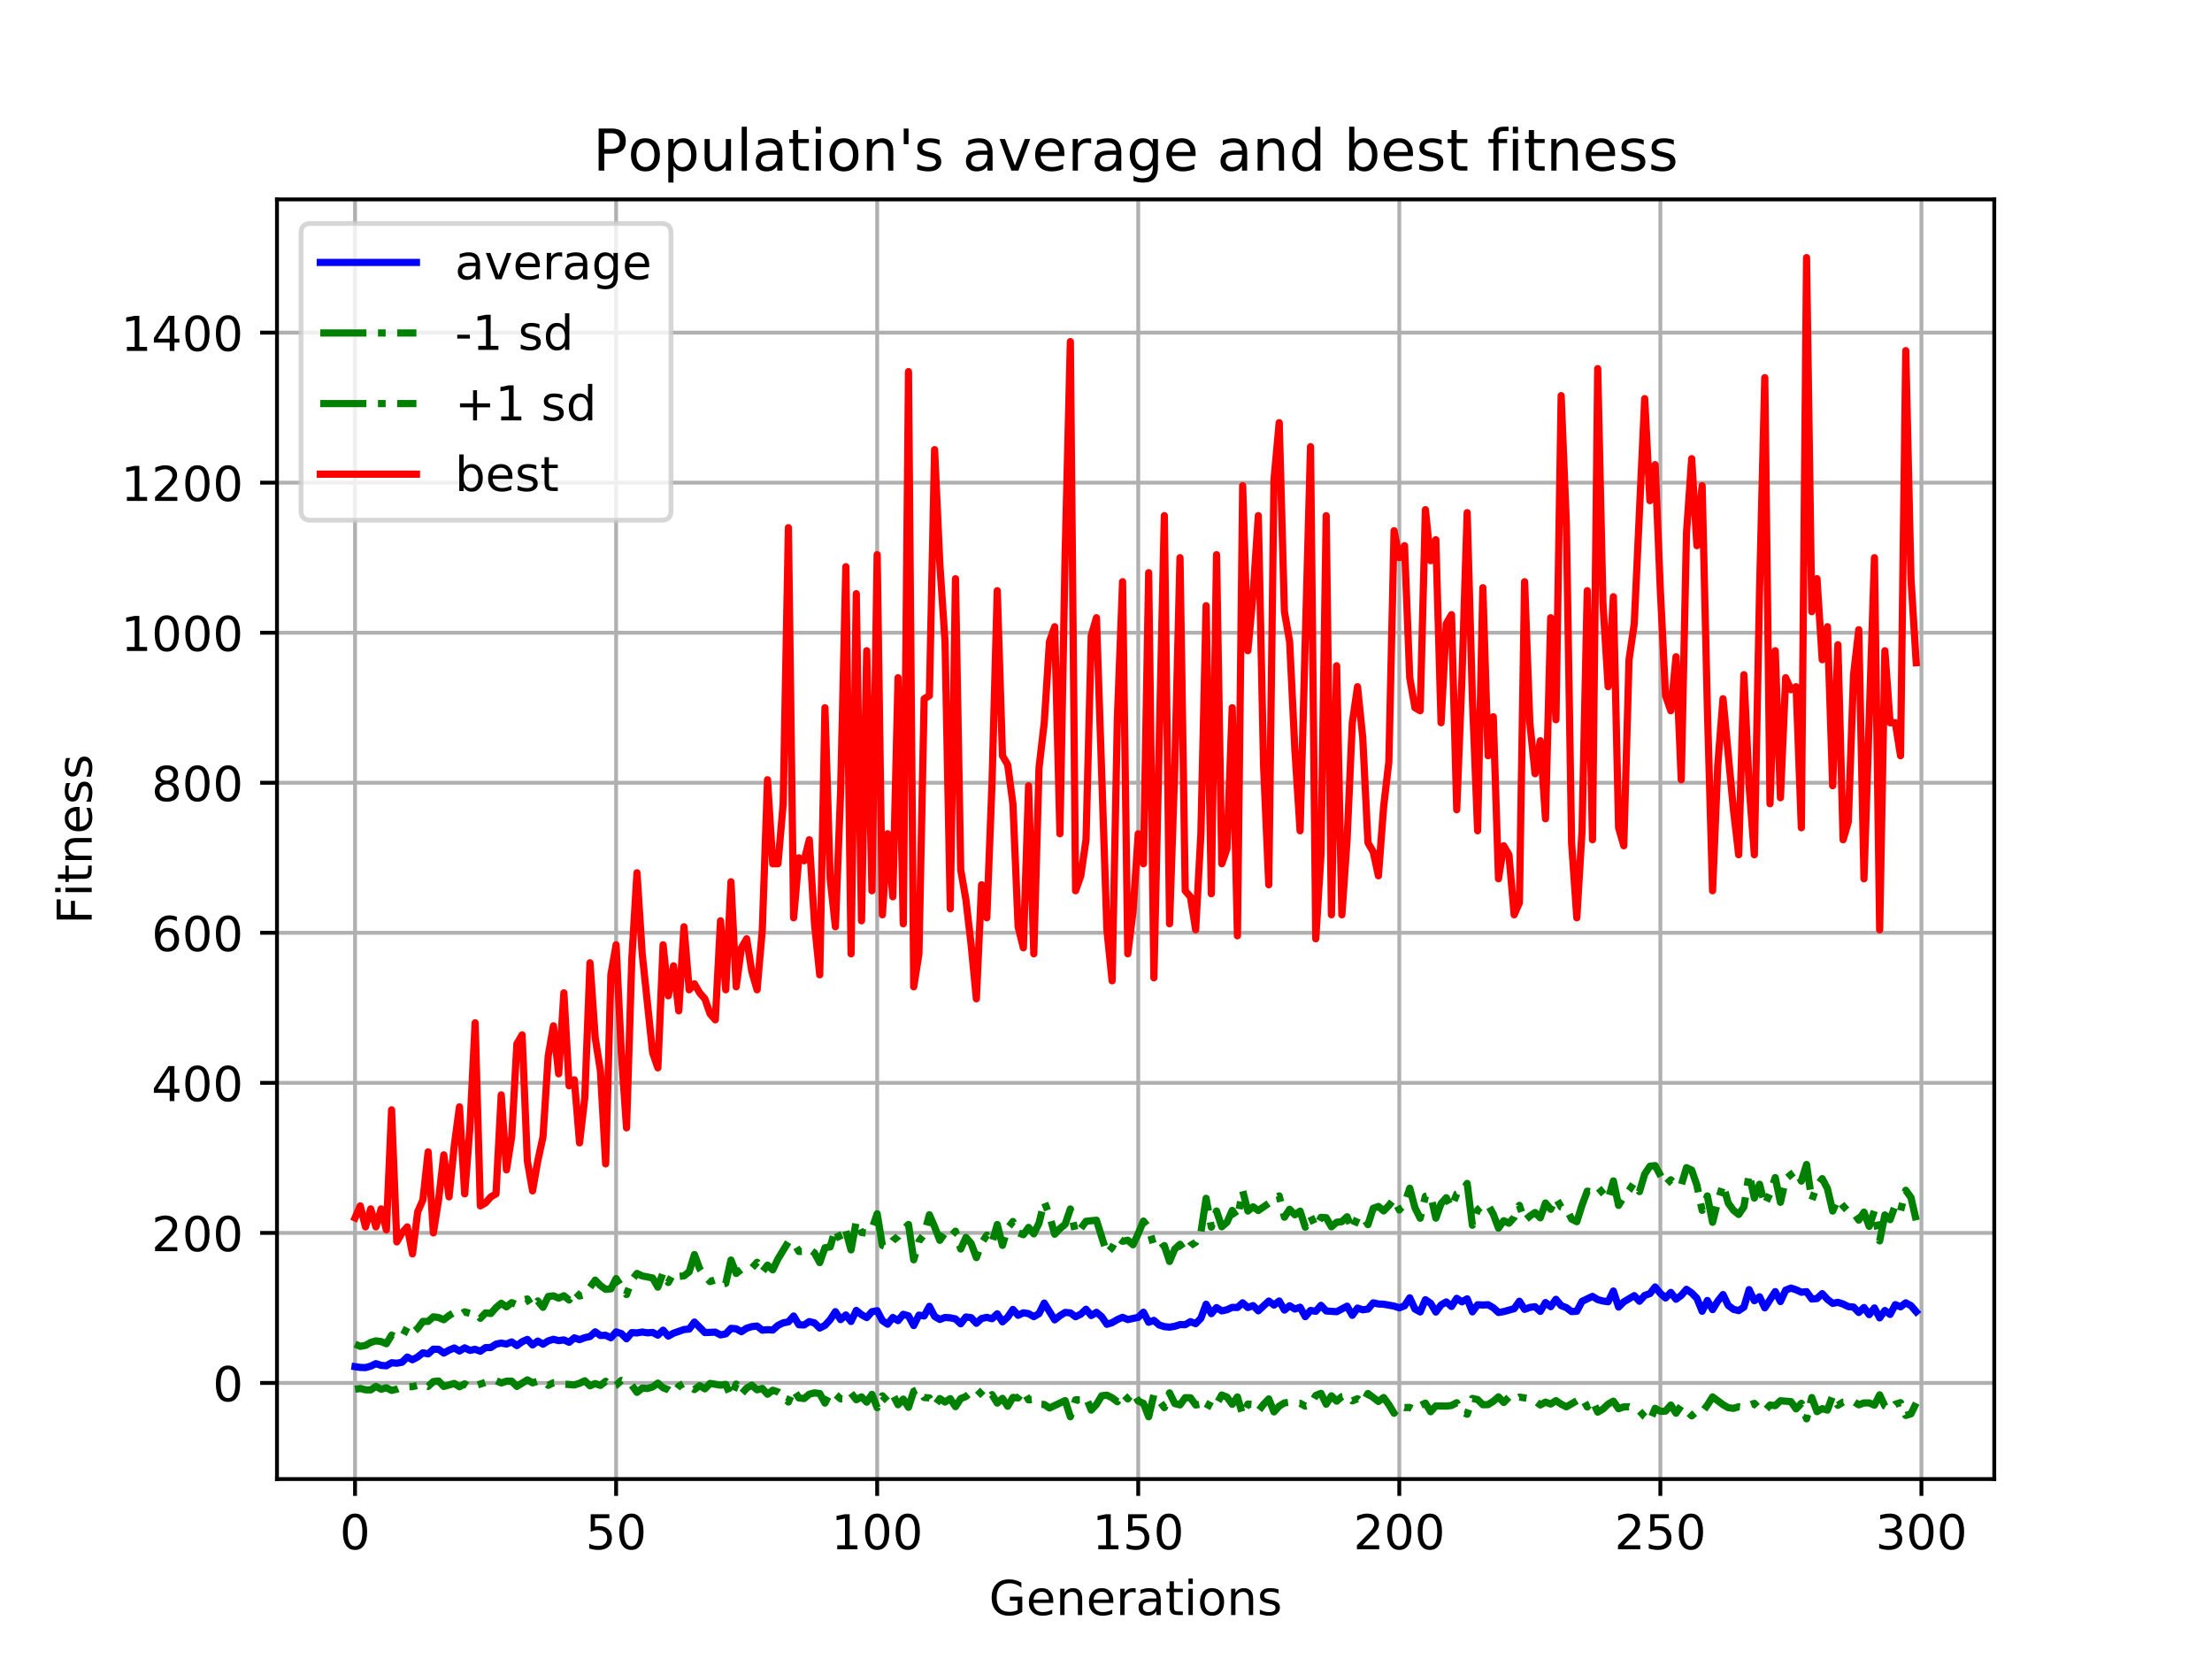 <?xml version="1.0" encoding="utf-8" standalone="no"?>
<!DOCTYPE svg PUBLIC "-//W3C//DTD SVG 1.1//EN"
  "http://www.w3.org/Graphics/SVG/1.1/DTD/svg11.dtd">
<!-- Created with matplotlib (http://matplotlib.org/) -->
<svg height="345pt" version="1.1" viewBox="0 0 460 345" width="460pt" xmlns="http://www.w3.org/2000/svg" xmlns:xlink="http://www.w3.org/1999/xlink">
 <defs>
  <style type="text/css">
*{stroke-linecap:butt;stroke-linejoin:round;}
  </style>
 </defs>
 <g id="figure_1">
  <g id="patch_1">
   <path d="M 0 345.6 
L 460.8 345.6 
L 460.8 0 
L 0 0 
z
" style="fill:#ffffff;"/>
  </g>
  <g id="axes_1">
   <g id="patch_2">
    <path d="M 57.6 307.584 
L 414.72 307.584 
L 414.72 41.472 
L 57.6 41.472 
z
" style="fill:#ffffff;"/>
   </g>
   <g id="matplotlib.axis_1">
    <g id="xtick_1">
     <g id="line2d_1">
      <path clip-path="url(#p552bbbfa0b)" d="M 73.833 307.584 
L 73.833 41.472 
" style="fill:none;stroke:#b0b0b0;stroke-linecap:square;stroke-width:0.8;"/>
     </g>
     <g id="line2d_2">
      <defs>
       <path d="M 0 0 
L 0 3.5 
" id="m6520c9e23e" style="stroke:#000000;stroke-width:0.8;"/>
      </defs>
      <g>
       <use style="stroke:#000000;stroke-width:0.8;" x="73.833" xlink:href="#m6520c9e23e" y="307.584"/>
      </g>
     </g>
     <g id="text_1">
      <!-- 0 -->
      <defs>
       <path d="M 31.781 66.406 
Q 24.172 66.406 20.328 58.906 
Q 16.5 51.422 16.5 36.375 
Q 16.5 21.391 20.328 13.891 
Q 24.172 6.391 31.781 6.391 
Q 39.453 6.391 43.281 13.891 
Q 47.125 21.391 47.125 36.375 
Q 47.125 51.422 43.281 58.906 
Q 39.453 66.406 31.781 66.406 
M 31.781 74.219 
Q 44.047 74.219 50.516 64.516 
Q 56.984 54.828 56.984 36.375 
Q 56.984 17.969 50.516 8.266 
Q 44.047 -1.422 31.781 -1.422 
Q 19.531 -1.422 13.062 8.266 
Q 6.594 17.969 6.594 36.375 
Q 6.594 54.828 13.062 64.516 
Q 19.531 74.219 31.781 74.219 
" id="DejaVuSans-30"/>
      </defs>
      <g transform="translate(70.651 322.182)scale(0.1 -0.1)">
       <use xlink:href="#DejaVuSans-30"/>
      </g>
     </g>
    </g>
    <g id="xtick_2">
     <g id="line2d_3">
      <path clip-path="url(#p552bbbfa0b)" d="M 128.123 307.584 
L 128.123 41.472 
" style="fill:none;stroke:#b0b0b0;stroke-linecap:square;stroke-width:0.8;"/>
     </g>
     <g id="line2d_4">
      <g>
       <use style="stroke:#000000;stroke-width:0.8;" x="128.123" xlink:href="#m6520c9e23e" y="307.584"/>
      </g>
     </g>
     <g id="text_2">
      <!-- 50 -->
      <defs>
       <path d="M 10.797 72.906 
L 49.516 72.906 
L 49.516 64.594 
L 19.828 64.594 
L 19.828 46.734 
Q 21.969 47.469 24.109 47.828 
Q 26.266 48.188 28.422 48.188 
Q 40.625 48.188 47.75 41.5 
Q 54.891 34.812 54.891 23.391 
Q 54.891 11.625 47.562 5.094 
Q 40.234 -1.422 26.906 -1.422 
Q 22.312 -1.422 17.547 -0.641 
Q 12.797 0.141 7.719 1.703 
L 7.719 11.625 
Q 12.109 9.234 16.797 8.062 
Q 21.484 6.891 26.703 6.891 
Q 35.156 6.891 40.078 11.328 
Q 45.016 15.766 45.016 23.391 
Q 45.016 31 40.078 35.438 
Q 35.156 39.891 26.703 39.891 
Q 22.75 39.891 18.812 39.016 
Q 14.891 38.141 10.797 36.281 
z
" id="DejaVuSans-35"/>
      </defs>
      <g transform="translate(121.76 322.182)scale(0.1 -0.1)">
       <use xlink:href="#DejaVuSans-35"/>
       <use x="63.623" xlink:href="#DejaVuSans-30"/>
      </g>
     </g>
    </g>
    <g id="xtick_3">
     <g id="line2d_5">
      <path clip-path="url(#p552bbbfa0b)" d="M 182.413 307.584 
L 182.413 41.472 
" style="fill:none;stroke:#b0b0b0;stroke-linecap:square;stroke-width:0.8;"/>
     </g>
     <g id="line2d_6">
      <g>
       <use style="stroke:#000000;stroke-width:0.8;" x="182.413" xlink:href="#m6520c9e23e" y="307.584"/>
      </g>
     </g>
     <g id="text_3">
      <!-- 100 -->
      <defs>
       <path d="M 12.406 8.297 
L 28.516 8.297 
L 28.516 63.922 
L 10.984 60.406 
L 10.984 69.391 
L 28.422 72.906 
L 38.281 72.906 
L 38.281 8.297 
L 54.391 8.297 
L 54.391 0 
L 12.406 0 
z
" id="DejaVuSans-31"/>
      </defs>
      <g transform="translate(172.869 322.182)scale(0.1 -0.1)">
       <use xlink:href="#DejaVuSans-31"/>
       <use x="63.623" xlink:href="#DejaVuSans-30"/>
       <use x="127.246" xlink:href="#DejaVuSans-30"/>
      </g>
     </g>
    </g>
    <g id="xtick_4">
     <g id="line2d_7">
      <path clip-path="url(#p552bbbfa0b)" d="M 236.703 307.584 
L 236.703 41.472 
" style="fill:none;stroke:#b0b0b0;stroke-linecap:square;stroke-width:0.8;"/>
     </g>
     <g id="line2d_8">
      <g>
       <use style="stroke:#000000;stroke-width:0.8;" x="236.703" xlink:href="#m6520c9e23e" y="307.584"/>
      </g>
     </g>
     <g id="text_4">
      <!-- 150 -->
      <g transform="translate(227.159 322.182)scale(0.1 -0.1)">
       <use xlink:href="#DejaVuSans-31"/>
       <use x="63.623" xlink:href="#DejaVuSans-35"/>
       <use x="127.246" xlink:href="#DejaVuSans-30"/>
      </g>
     </g>
    </g>
    <g id="xtick_5">
     <g id="line2d_9">
      <path clip-path="url(#p552bbbfa0b)" d="M 290.993 307.584 
L 290.993 41.472 
" style="fill:none;stroke:#b0b0b0;stroke-linecap:square;stroke-width:0.8;"/>
     </g>
     <g id="line2d_10">
      <g>
       <use style="stroke:#000000;stroke-width:0.8;" x="290.993" xlink:href="#m6520c9e23e" y="307.584"/>
      </g>
     </g>
     <g id="text_5">
      <!-- 200 -->
      <defs>
       <path d="M 19.188 8.297 
L 53.609 8.297 
L 53.609 0 
L 7.328 0 
L 7.328 8.297 
Q 12.938 14.109 22.625 23.891 
Q 32.328 33.688 34.812 36.531 
Q 39.547 41.844 41.422 45.531 
Q 43.312 49.219 43.312 52.781 
Q 43.312 58.594 39.234 62.25 
Q 35.156 65.922 28.609 65.922 
Q 23.969 65.922 18.812 64.312 
Q 13.672 62.703 7.812 59.422 
L 7.812 69.391 
Q 13.766 71.781 18.938 73 
Q 24.125 74.219 28.422 74.219 
Q 39.75 74.219 46.484 68.547 
Q 53.219 62.891 53.219 53.422 
Q 53.219 48.922 51.531 44.891 
Q 49.859 40.875 45.406 35.406 
Q 44.188 33.984 37.641 27.219 
Q 31.109 20.453 19.188 8.297 
" id="DejaVuSans-32"/>
      </defs>
      <g transform="translate(281.449 322.182)scale(0.1 -0.1)">
       <use xlink:href="#DejaVuSans-32"/>
       <use x="63.623" xlink:href="#DejaVuSans-30"/>
       <use x="127.246" xlink:href="#DejaVuSans-30"/>
      </g>
     </g>
    </g>
    <g id="xtick_6">
     <g id="line2d_11">
      <path clip-path="url(#p552bbbfa0b)" d="M 345.283 307.584 
L 345.283 41.472 
" style="fill:none;stroke:#b0b0b0;stroke-linecap:square;stroke-width:0.8;"/>
     </g>
     <g id="line2d_12">
      <g>
       <use style="stroke:#000000;stroke-width:0.8;" x="345.283" xlink:href="#m6520c9e23e" y="307.584"/>
      </g>
     </g>
     <g id="text_6">
      <!-- 250 -->
      <g transform="translate(335.739 322.182)scale(0.1 -0.1)">
       <use xlink:href="#DejaVuSans-32"/>
       <use x="63.623" xlink:href="#DejaVuSans-35"/>
       <use x="127.246" xlink:href="#DejaVuSans-30"/>
      </g>
     </g>
    </g>
    <g id="xtick_7">
     <g id="line2d_13">
      <path clip-path="url(#p552bbbfa0b)" d="M 399.573 307.584 
L 399.573 41.472 
" style="fill:none;stroke:#b0b0b0;stroke-linecap:square;stroke-width:0.8;"/>
     </g>
     <g id="line2d_14">
      <g>
       <use style="stroke:#000000;stroke-width:0.8;" x="399.573" xlink:href="#m6520c9e23e" y="307.584"/>
      </g>
     </g>
     <g id="text_7">
      <!-- 300 -->
      <defs>
       <path d="M 40.578 39.312 
Q 47.656 37.797 51.625 33 
Q 55.609 28.219 55.609 21.188 
Q 55.609 10.406 48.188 4.484 
Q 40.766 -1.422 27.094 -1.422 
Q 22.516 -1.422 17.656 -0.516 
Q 12.797 0.391 7.625 2.203 
L 7.625 11.719 
Q 11.719 9.328 16.594 8.109 
Q 21.484 6.891 26.812 6.891 
Q 36.078 6.891 40.938 10.547 
Q 45.797 14.203 45.797 21.188 
Q 45.797 27.641 41.281 31.266 
Q 36.766 34.906 28.719 34.906 
L 20.219 34.906 
L 20.219 43.016 
L 29.109 43.016 
Q 36.375 43.016 40.234 45.922 
Q 44.094 48.828 44.094 54.297 
Q 44.094 59.906 40.109 62.906 
Q 36.141 65.922 28.719 65.922 
Q 24.656 65.922 20.016 65.031 
Q 15.375 64.156 9.812 62.312 
L 9.812 71.094 
Q 15.438 72.656 20.344 73.438 
Q 25.25 74.219 29.594 74.219 
Q 40.828 74.219 47.359 69.109 
Q 53.906 64.016 53.906 55.328 
Q 53.906 49.266 50.438 45.094 
Q 46.969 40.922 40.578 39.312 
" id="DejaVuSans-33"/>
      </defs>
      <g transform="translate(390.029 322.182)scale(0.1 -0.1)">
       <use xlink:href="#DejaVuSans-33"/>
       <use x="63.623" xlink:href="#DejaVuSans-30"/>
       <use x="127.246" xlink:href="#DejaVuSans-30"/>
      </g>
     </g>
    </g>
    <g id="text_8">
     <!-- Generations -->
     <defs>
      <path d="M 59.516 10.406 
L 59.516 29.984 
L 43.406 29.984 
L 43.406 38.094 
L 69.281 38.094 
L 69.281 6.781 
Q 63.578 2.734 56.688 0.656 
Q 49.812 -1.422 42 -1.422 
Q 24.906 -1.422 15.25 8.562 
Q 5.609 18.562 5.609 36.375 
Q 5.609 54.25 15.25 64.234 
Q 24.906 74.219 42 74.219 
Q 49.125 74.219 55.547 72.453 
Q 61.969 70.703 67.391 67.281 
L 67.391 56.781 
Q 61.922 61.422 55.766 63.766 
Q 49.609 66.109 42.828 66.109 
Q 29.438 66.109 22.719 58.641 
Q 16.016 51.172 16.016 36.375 
Q 16.016 21.625 22.719 14.156 
Q 29.438 6.688 42.828 6.688 
Q 48.047 6.688 52.141 7.594 
Q 56.25 8.5 59.516 10.406 
" id="DejaVuSans-47"/>
      <path d="M 56.203 29.594 
L 56.203 25.203 
L 14.891 25.203 
Q 15.484 15.922 20.484 11.062 
Q 25.484 6.203 34.422 6.203 
Q 39.594 6.203 44.453 7.469 
Q 49.312 8.734 54.109 11.281 
L 54.109 2.781 
Q 49.266 0.734 44.188 -0.344 
Q 39.109 -1.422 33.891 -1.422 
Q 20.797 -1.422 13.156 6.188 
Q 5.516 13.812 5.516 26.812 
Q 5.516 40.234 12.766 48.109 
Q 20.016 56 32.328 56 
Q 43.359 56 49.781 48.891 
Q 56.203 41.797 56.203 29.594 
M 47.219 32.234 
Q 47.125 39.594 43.094 43.984 
Q 39.062 48.391 32.422 48.391 
Q 24.906 48.391 20.391 44.141 
Q 15.875 39.891 15.188 32.172 
z
" id="DejaVuSans-65"/>
      <path d="M 54.891 33.016 
L 54.891 0 
L 45.906 0 
L 45.906 32.719 
Q 45.906 40.484 42.875 44.328 
Q 39.844 48.188 33.797 48.188 
Q 26.516 48.188 22.312 43.547 
Q 18.109 38.922 18.109 30.906 
L 18.109 0 
L 9.078 0 
L 9.078 54.688 
L 18.109 54.688 
L 18.109 46.188 
Q 21.344 51.125 25.703 53.562 
Q 30.078 56 35.797 56 
Q 45.219 56 50.047 50.172 
Q 54.891 44.344 54.891 33.016 
" id="DejaVuSans-6e"/>
      <path d="M 41.109 46.297 
Q 39.594 47.172 37.812 47.578 
Q 36.031 48 33.891 48 
Q 26.266 48 22.188 43.047 
Q 18.109 38.094 18.109 28.812 
L 18.109 0 
L 9.078 0 
L 9.078 54.688 
L 18.109 54.688 
L 18.109 46.188 
Q 20.953 51.172 25.484 53.578 
Q 30.031 56 36.531 56 
Q 37.453 56 38.578 55.875 
Q 39.703 55.766 41.062 55.516 
z
" id="DejaVuSans-72"/>
      <path d="M 34.281 27.484 
Q 23.391 27.484 19.188 25 
Q 14.984 22.516 14.984 16.5 
Q 14.984 11.719 18.141 8.906 
Q 21.297 6.109 26.703 6.109 
Q 34.188 6.109 38.703 11.406 
Q 43.219 16.703 43.219 25.484 
L 43.219 27.484 
z
M 52.203 31.203 
L 52.203 0 
L 43.219 0 
L 43.219 8.297 
Q 40.141 3.328 35.547 0.953 
Q 30.953 -1.422 24.312 -1.422 
Q 15.922 -1.422 10.953 3.297 
Q 6 8.016 6 15.922 
Q 6 25.141 12.172 29.828 
Q 18.359 34.516 30.609 34.516 
L 43.219 34.516 
L 43.219 35.406 
Q 43.219 41.609 39.141 45 
Q 35.062 48.391 27.688 48.391 
Q 23 48.391 18.547 47.266 
Q 14.109 46.141 10.016 43.891 
L 10.016 52.203 
Q 14.938 54.109 19.578 55.047 
Q 24.219 56 28.609 56 
Q 40.484 56 46.344 49.844 
Q 52.203 43.703 52.203 31.203 
" id="DejaVuSans-61"/>
      <path d="M 18.312 70.219 
L 18.312 54.688 
L 36.812 54.688 
L 36.812 47.703 
L 18.312 47.703 
L 18.312 18.016 
Q 18.312 11.328 20.141 9.422 
Q 21.969 7.516 27.594 7.516 
L 36.812 7.516 
L 36.812 0 
L 27.594 0 
Q 17.188 0 13.234 3.875 
Q 9.281 7.766 9.281 18.016 
L 9.281 47.703 
L 2.688 47.703 
L 2.688 54.688 
L 9.281 54.688 
L 9.281 70.219 
z
" id="DejaVuSans-74"/>
      <path d="M 9.422 54.688 
L 18.406 54.688 
L 18.406 0 
L 9.422 0 
z
M 9.422 75.984 
L 18.406 75.984 
L 18.406 64.594 
L 9.422 64.594 
z
" id="DejaVuSans-69"/>
      <path d="M 30.609 48.391 
Q 23.391 48.391 19.188 42.75 
Q 14.984 37.109 14.984 27.297 
Q 14.984 17.484 19.156 11.844 
Q 23.344 6.203 30.609 6.203 
Q 37.797 6.203 41.984 11.859 
Q 46.188 17.531 46.188 27.297 
Q 46.188 37.016 41.984 42.703 
Q 37.797 48.391 30.609 48.391 
M 30.609 56 
Q 42.328 56 49.016 48.375 
Q 55.719 40.766 55.719 27.297 
Q 55.719 13.875 49.016 6.219 
Q 42.328 -1.422 30.609 -1.422 
Q 18.844 -1.422 12.172 6.219 
Q 5.516 13.875 5.516 27.297 
Q 5.516 40.766 12.172 48.375 
Q 18.844 56 30.609 56 
" id="DejaVuSans-6f"/>
      <path d="M 44.281 53.078 
L 44.281 44.578 
Q 40.484 46.531 36.375 47.5 
Q 32.281 48.484 27.875 48.484 
Q 21.188 48.484 17.844 46.438 
Q 14.5 44.391 14.5 40.281 
Q 14.5 37.156 16.891 35.375 
Q 19.281 33.594 26.516 31.984 
L 29.594 31.297 
Q 39.156 29.25 43.188 25.516 
Q 47.219 21.781 47.219 15.094 
Q 47.219 7.469 41.188 3.016 
Q 35.156 -1.422 24.609 -1.422 
Q 20.219 -1.422 15.453 -0.562 
Q 10.688 0.297 5.422 2 
L 5.422 11.281 
Q 10.406 8.688 15.234 7.391 
Q 20.062 6.109 24.812 6.109 
Q 31.156 6.109 34.562 8.281 
Q 37.984 10.453 37.984 14.406 
Q 37.984 18.062 35.516 20.016 
Q 33.062 21.969 24.703 23.781 
L 21.578 24.516 
Q 13.234 26.266 9.516 29.906 
Q 5.812 33.547 5.812 39.891 
Q 5.812 47.609 11.281 51.797 
Q 16.75 56 26.812 56 
Q 31.781 56 36.172 55.266 
Q 40.578 54.547 44.281 53.078 
" id="DejaVuSans-73"/>
     </defs>
     <g transform="translate(205.662 335.861)scale(0.1 -0.1)">
      <use xlink:href="#DejaVuSans-47"/>
      <use x="77.49" xlink:href="#DejaVuSans-65"/>
      <use x="139.014" xlink:href="#DejaVuSans-6e"/>
      <use x="202.393" xlink:href="#DejaVuSans-65"/>
      <use x="263.916" xlink:href="#DejaVuSans-72"/>
      <use x="305.029" xlink:href="#DejaVuSans-61"/>
      <use x="366.309" xlink:href="#DejaVuSans-74"/>
      <use x="405.518" xlink:href="#DejaVuSans-69"/>
      <use x="433.301" xlink:href="#DejaVuSans-6f"/>
      <use x="494.482" xlink:href="#DejaVuSans-6e"/>
      <use x="557.861" xlink:href="#DejaVuSans-73"/>
     </g>
    </g>
   </g>
   <g id="matplotlib.axis_2">
    <g id="ytick_1">
     <g id="line2d_15">
      <path clip-path="url(#p552bbbfa0b)" d="M 57.6 287.592 
L 414.72 287.592 
" style="fill:none;stroke:#b0b0b0;stroke-linecap:square;stroke-width:0.8;"/>
     </g>
     <g id="line2d_16">
      <defs>
       <path d="M 0 0 
L -3.5 0 
" id="mc45fcab4ef" style="stroke:#000000;stroke-width:0.8;"/>
      </defs>
      <g>
       <use style="stroke:#000000;stroke-width:0.8;" x="57.6" xlink:href="#mc45fcab4ef" y="287.592"/>
      </g>
     </g>
     <g id="text_9">
      <!-- 0 -->
      <g transform="translate(44.237 291.391)scale(0.1 -0.1)">
       <use xlink:href="#DejaVuSans-30"/>
      </g>
     </g>
    </g>
    <g id="ytick_2">
     <g id="line2d_17">
      <path clip-path="url(#p552bbbfa0b)" d="M 57.6 256.389 
L 414.72 256.389 
" style="fill:none;stroke:#b0b0b0;stroke-linecap:square;stroke-width:0.8;"/>
     </g>
     <g id="line2d_18">
      <g>
       <use style="stroke:#000000;stroke-width:0.8;" x="57.6" xlink:href="#mc45fcab4ef" y="256.389"/>
      </g>
     </g>
     <g id="text_10">
      <!-- 200 -->
      <g transform="translate(31.512 260.188)scale(0.1 -0.1)">
       <use xlink:href="#DejaVuSans-32"/>
       <use x="63.623" xlink:href="#DejaVuSans-30"/>
       <use x="127.246" xlink:href="#DejaVuSans-30"/>
      </g>
     </g>
    </g>
    <g id="ytick_3">
     <g id="line2d_19">
      <path clip-path="url(#p552bbbfa0b)" d="M 57.6 225.186 
L 414.72 225.186 
" style="fill:none;stroke:#b0b0b0;stroke-linecap:square;stroke-width:0.8;"/>
     </g>
     <g id="line2d_20">
      <g>
       <use style="stroke:#000000;stroke-width:0.8;" x="57.6" xlink:href="#mc45fcab4ef" y="225.186"/>
      </g>
     </g>
     <g id="text_11">
      <!-- 400 -->
      <defs>
       <path d="M 37.797 64.312 
L 12.891 25.391 
L 37.797 25.391 
z
M 35.203 72.906 
L 47.609 72.906 
L 47.609 25.391 
L 58.016 25.391 
L 58.016 17.188 
L 47.609 17.188 
L 47.609 0 
L 37.797 0 
L 37.797 17.188 
L 4.891 17.188 
L 4.891 26.703 
z
" id="DejaVuSans-34"/>
      </defs>
      <g transform="translate(31.512 228.985)scale(0.1 -0.1)">
       <use xlink:href="#DejaVuSans-34"/>
       <use x="63.623" xlink:href="#DejaVuSans-30"/>
       <use x="127.246" xlink:href="#DejaVuSans-30"/>
      </g>
     </g>
    </g>
    <g id="ytick_4">
     <g id="line2d_21">
      <path clip-path="url(#p552bbbfa0b)" d="M 57.6 193.982 
L 414.72 193.982 
" style="fill:none;stroke:#b0b0b0;stroke-linecap:square;stroke-width:0.8;"/>
     </g>
     <g id="line2d_22">
      <g>
       <use style="stroke:#000000;stroke-width:0.8;" x="57.6" xlink:href="#mc45fcab4ef" y="193.982"/>
      </g>
     </g>
     <g id="text_12">
      <!-- 600 -->
      <defs>
       <path d="M 33.016 40.375 
Q 26.375 40.375 22.484 35.828 
Q 18.609 31.297 18.609 23.391 
Q 18.609 15.531 22.484 10.953 
Q 26.375 6.391 33.016 6.391 
Q 39.656 6.391 43.531 10.953 
Q 47.406 15.531 47.406 23.391 
Q 47.406 31.297 43.531 35.828 
Q 39.656 40.375 33.016 40.375 
M 52.594 71.297 
L 52.594 62.312 
Q 48.875 64.062 45.094 64.984 
Q 41.312 65.922 37.594 65.922 
Q 27.828 65.922 22.672 59.328 
Q 17.531 52.734 16.797 39.406 
Q 19.672 43.656 24.016 45.922 
Q 28.375 48.188 33.594 48.188 
Q 44.578 48.188 50.953 41.516 
Q 57.328 34.859 57.328 23.391 
Q 57.328 12.156 50.688 5.359 
Q 44.047 -1.422 33.016 -1.422 
Q 20.359 -1.422 13.672 8.266 
Q 6.984 17.969 6.984 36.375 
Q 6.984 53.656 15.188 63.938 
Q 23.391 74.219 37.203 74.219 
Q 40.922 74.219 44.703 73.484 
Q 48.484 72.75 52.594 71.297 
" id="DejaVuSans-36"/>
      </defs>
      <g transform="translate(31.512 197.782)scale(0.1 -0.1)">
       <use xlink:href="#DejaVuSans-36"/>
       <use x="63.623" xlink:href="#DejaVuSans-30"/>
       <use x="127.246" xlink:href="#DejaVuSans-30"/>
      </g>
     </g>
    </g>
    <g id="ytick_5">
     <g id="line2d_23">
      <path clip-path="url(#p552bbbfa0b)" d="M 57.6 162.779 
L 414.72 162.779 
" style="fill:none;stroke:#b0b0b0;stroke-linecap:square;stroke-width:0.8;"/>
     </g>
     <g id="line2d_24">
      <g>
       <use style="stroke:#000000;stroke-width:0.8;" x="57.6" xlink:href="#mc45fcab4ef" y="162.779"/>
      </g>
     </g>
     <g id="text_13">
      <!-- 800 -->
      <defs>
       <path d="M 31.781 34.625 
Q 24.75 34.625 20.719 30.859 
Q 16.703 27.094 16.703 20.516 
Q 16.703 13.922 20.719 10.156 
Q 24.75 6.391 31.781 6.391 
Q 38.812 6.391 42.859 10.172 
Q 46.922 13.969 46.922 20.516 
Q 46.922 27.094 42.891 30.859 
Q 38.875 34.625 31.781 34.625 
M 21.922 38.812 
Q 15.578 40.375 12.031 44.719 
Q 8.5 49.078 8.5 55.328 
Q 8.5 64.062 14.719 69.141 
Q 20.953 74.219 31.781 74.219 
Q 42.672 74.219 48.875 69.141 
Q 55.078 64.062 55.078 55.328 
Q 55.078 49.078 51.531 44.719 
Q 48 40.375 41.703 38.812 
Q 48.828 37.156 52.797 32.312 
Q 56.781 27.484 56.781 20.516 
Q 56.781 9.906 50.312 4.234 
Q 43.844 -1.422 31.781 -1.422 
Q 19.734 -1.422 13.25 4.234 
Q 6.781 9.906 6.781 20.516 
Q 6.781 27.484 10.781 32.312 
Q 14.797 37.156 21.922 38.812 
M 18.312 54.391 
Q 18.312 48.734 21.844 45.562 
Q 25.391 42.391 31.781 42.391 
Q 38.141 42.391 41.719 45.562 
Q 45.312 48.734 45.312 54.391 
Q 45.312 60.062 41.719 63.234 
Q 38.141 66.406 31.781 66.406 
Q 25.391 66.406 21.844 63.234 
Q 18.312 60.062 18.312 54.391 
" id="DejaVuSans-38"/>
      </defs>
      <g transform="translate(31.512 166.578)scale(0.1 -0.1)">
       <use xlink:href="#DejaVuSans-38"/>
       <use x="63.623" xlink:href="#DejaVuSans-30"/>
       <use x="127.246" xlink:href="#DejaVuSans-30"/>
      </g>
     </g>
    </g>
    <g id="ytick_6">
     <g id="line2d_25">
      <path clip-path="url(#p552bbbfa0b)" d="M 57.6 131.576 
L 414.72 131.576 
" style="fill:none;stroke:#b0b0b0;stroke-linecap:square;stroke-width:0.8;"/>
     </g>
     <g id="line2d_26">
      <g>
       <use style="stroke:#000000;stroke-width:0.8;" x="57.6" xlink:href="#mc45fcab4ef" y="131.576"/>
      </g>
     </g>
     <g id="text_14">
      <!-- 1000 -->
      <g transform="translate(25.15 135.375)scale(0.1 -0.1)">
       <use xlink:href="#DejaVuSans-31"/>
       <use x="63.623" xlink:href="#DejaVuSans-30"/>
       <use x="127.246" xlink:href="#DejaVuSans-30"/>
       <use x="190.869" xlink:href="#DejaVuSans-30"/>
      </g>
     </g>
    </g>
    <g id="ytick_7">
     <g id="line2d_27">
      <path clip-path="url(#p552bbbfa0b)" d="M 57.6 100.373 
L 414.72 100.373 
" style="fill:none;stroke:#b0b0b0;stroke-linecap:square;stroke-width:0.8;"/>
     </g>
     <g id="line2d_28">
      <g>
       <use style="stroke:#000000;stroke-width:0.8;" x="57.6" xlink:href="#mc45fcab4ef" y="100.373"/>
      </g>
     </g>
     <g id="text_15">
      <!-- 1200 -->
      <g transform="translate(25.15 104.172)scale(0.1 -0.1)">
       <use xlink:href="#DejaVuSans-31"/>
       <use x="63.623" xlink:href="#DejaVuSans-32"/>
       <use x="127.246" xlink:href="#DejaVuSans-30"/>
       <use x="190.869" xlink:href="#DejaVuSans-30"/>
      </g>
     </g>
    </g>
    <g id="ytick_8">
     <g id="line2d_29">
      <path clip-path="url(#p552bbbfa0b)" d="M 57.6 69.17 
L 414.72 69.17 
" style="fill:none;stroke:#b0b0b0;stroke-linecap:square;stroke-width:0.8;"/>
     </g>
     <g id="line2d_30">
      <g>
       <use style="stroke:#000000;stroke-width:0.8;" x="57.6" xlink:href="#mc45fcab4ef" y="69.17"/>
      </g>
     </g>
     <g id="text_16">
      <!-- 1400 -->
      <g transform="translate(25.15 72.969)scale(0.1 -0.1)">
       <use xlink:href="#DejaVuSans-31"/>
       <use x="63.623" xlink:href="#DejaVuSans-34"/>
       <use x="127.246" xlink:href="#DejaVuSans-30"/>
       <use x="190.869" xlink:href="#DejaVuSans-30"/>
      </g>
     </g>
    </g>
    <g id="text_17">
     <!-- Fitness -->
     <defs>
      <path d="M 9.812 72.906 
L 51.703 72.906 
L 51.703 64.594 
L 19.672 64.594 
L 19.672 43.109 
L 48.578 43.109 
L 48.578 34.812 
L 19.672 34.812 
L 19.672 0 
L 9.812 0 
z
" id="DejaVuSans-46"/>
     </defs>
     <g transform="translate(19.07 192.202)rotate(-90)scale(0.1 -0.1)">
      <use xlink:href="#DejaVuSans-46"/>
      <use x="57.41" xlink:href="#DejaVuSans-69"/>
      <use x="85.193" xlink:href="#DejaVuSans-74"/>
      <use x="124.402" xlink:href="#DejaVuSans-6e"/>
      <use x="187.781" xlink:href="#DejaVuSans-65"/>
      <use x="249.305" xlink:href="#DejaVuSans-73"/>
      <use x="301.404" xlink:href="#DejaVuSans-73"/>
     </g>
    </g>
   </g>
   <g id="line2d_31">
    <path clip-path="url(#p552bbbfa0b)" d="M 73.833 284.209 
L 74.919 284.363 
L 76.004 284.402 
L 77.09 284.103 
L 78.176 283.579 
L 79.262 283.946 
L 80.348 284.019 
L 81.433 283.396 
L 82.519 283.491 
L 83.605 283.292 
L 84.691 282.21 
L 85.777 282.769 
L 86.862 282.185 
L 87.948 281.321 
L 89.034 281.552 
L 90.12 280.574 
L 91.206 280.594 
L 92.291 281.379 
L 93.377 280.771 
L 94.463 280.318 
L 95.549 280.953 
L 96.635 280.297 
L 97.72 280.818 
L 98.806 280.597 
L 99.892 280.993 
L 100.978 280.24 
L 102.064 280.225 
L 103.149 279.52 
L 104.235 279.307 
L 105.321 279.498 
L 106.407 279.061 
L 107.493 279.822 
L 108.578 279.027 
L 109.664 278.54 
L 110.75 279.686 
L 111.836 278.885 
L 112.922 279.529 
L 114.007 278.85 
L 115.093 278.518 
L 116.179 278.788 
L 117.265 278.643 
L 118.351 279.132 
L 119.436 278.218 
L 120.522 278.59 
L 121.608 278.176 
L 122.694 277.944 
L 123.78 276.97 
L 124.865 277.727 
L 125.951 277.684 
L 127.037 278.195 
L 128.123 276.979 
L 129.209 277.327 
L 130.294 278.403 
L 131.38 277.125 
L 132.466 277.188 
L 133.552 277 
L 134.638 277.169 
L 135.723 277.09 
L 136.809 277.649 
L 137.895 276.625 
L 138.981 277.852 
L 140.067 277.245 
L 142.238 276.49 
L 143.324 276.38 
L 144.41 274.932 
L 146.581 277.114 
L 148.753 277.031 
L 149.839 277.599 
L 150.925 277.39 
L 152.01 276.238 
L 153.096 276.326 
L 154.182 276.937 
L 155.268 276.214 
L 156.354 275.878 
L 157.439 275.761 
L 158.525 276.612 
L 159.611 276.516 
L 160.697 276.592 
L 161.783 275.625 
L 162.868 275.098 
L 163.954 274.898 
L 165.04 273.672 
L 166.126 275.48 
L 167.212 275.535 
L 168.297 274.83 
L 169.383 275.108 
L 170.469 276.177 
L 171.555 275.624 
L 172.641 274.439 
L 173.726 272.773 
L 174.812 274.423 
L 175.898 273.453 
L 176.984 274.809 
L 178.07 272.513 
L 179.155 273.397 
L 180.241 274 
L 181.327 272.779 
L 182.413 272.571 
L 183.499 274.635 
L 184.584 275.376 
L 185.67 273.979 
L 186.756 274.632 
L 187.842 273.318 
L 188.928 273.647 
L 190.013 275.657 
L 191.099 273.488 
L 192.185 273.659 
L 193.271 271.66 
L 194.357 273.75 
L 195.442 274.389 
L 196.528 273.971 
L 197.614 274.051 
L 198.7 274.282 
L 199.786 275.295 
L 200.871 273.876 
L 201.957 274.011 
L 203.043 275.188 
L 204.129 274.188 
L 205.215 273.951 
L 206.3 274.238 
L 207.386 273.213 
L 208.472 274.89 
L 209.558 273.914 
L 210.644 272.31 
L 211.729 273.53 
L 212.815 273.011 
L 213.901 273.181 
L 214.987 273.806 
L 216.073 273.179 
L 217.158 270.984 
L 219.33 274.473 
L 220.416 273.609 
L 221.502 272.931 
L 222.587 273.022 
L 223.673 273.828 
L 224.759 273.286 
L 225.845 272.266 
L 226.931 273.571 
L 228.016 272.906 
L 229.102 273.816 
L 230.188 275.397 
L 231.274 275.051 
L 232.36 274.417 
L 233.445 273.945 
L 234.531 274.414 
L 236.703 273.95 
L 237.789 272.885 
L 238.875 274.97 
L 239.96 274.581 
L 241.046 275.529 
L 242.132 275.88 
L 243.218 275.989 
L 244.304 275.812 
L 245.389 275.455 
L 246.475 275.478 
L 247.561 274.844 
L 248.647 275.269 
L 249.733 274.148 
L 250.818 271.221 
L 251.904 273.184 
L 252.99 271.923 
L 254.076 272.608 
L 255.162 272.363 
L 256.247 271.875 
L 257.333 271.904 
L 258.419 270.932 
L 259.505 271.913 
L 260.591 271.509 
L 261.676 272.591 
L 263.848 270.569 
L 264.934 271.4 
L 266.02 270.553 
L 267.105 272.438 
L 268.191 271.535 
L 269.277 272.225 
L 270.363 271.844 
L 271.449 273.808 
L 272.534 272.516 
L 273.62 272.697 
L 274.706 271.457 
L 275.792 272.619 
L 277.963 272.779 
L 280.135 271.63 
L 281.221 273.529 
L 282.307 272.028 
L 283.392 272.381 
L 284.478 272.23 
L 285.564 270.938 
L 286.65 271.168 
L 287.736 271.221 
L 289.907 271.612 
L 290.993 271.978 
L 292.079 271.555 
L 293.165 269.893 
L 294.25 272.217 
L 295.336 272.825 
L 296.422 270.283 
L 297.508 271.024 
L 298.594 272.849 
L 299.679 271.369 
L 300.765 270.745 
L 301.851 271.688 
L 302.937 269.996 
L 304.023 270.721 
L 305.108 270.104 
L 306.194 272.808 
L 307.28 271.335 
L 308.366 271.387 
L 309.452 271.325 
L 310.537 271.949 
L 311.623 272.936 
L 312.709 272.757 
L 314.881 272.143 
L 315.966 270.601 
L 317.052 272.291 
L 318.138 271.88 
L 319.224 271.742 
L 320.31 272.713 
L 321.395 270.874 
L 322.481 271.731 
L 323.567 270.203 
L 324.653 271.511 
L 325.739 271.94 
L 326.824 272.755 
L 327.91 272.679 
L 328.996 270.626 
L 331.168 269.59 
L 332.253 270.257 
L 333.339 270.554 
L 334.425 270.701 
L 335.511 268.479 
L 336.597 271.811 
L 337.682 270.731 
L 339.854 269.437 
L 340.94 270.599 
L 342.026 269.392 
L 343.111 269.007 
L 344.197 267.631 
L 345.283 268.959 
L 346.369 269.925 
L 347.455 268.768 
L 348.54 270.183 
L 349.626 269.39 
L 350.712 268.125 
L 351.798 268.885 
L 352.884 269.988 
L 353.969 272.682 
L 355.055 270.448 
L 356.141 272.342 
L 357.227 270.575 
L 358.313 269.213 
L 359.398 271.465 
L 360.484 272.286 
L 361.57 272.551 
L 362.656 271.823 
L 363.742 268.189 
L 364.827 270.495 
L 365.913 269.671 
L 366.999 271.975 
L 369.171 268.602 
L 370.256 270.664 
L 371.342 268.302 
L 372.428 267.867 
L 373.514 268.219 
L 374.6 268.724 
L 375.685 268.608 
L 376.771 270.136 
L 377.857 270.046 
L 378.943 269.023 
L 380.029 270.208 
L 381.114 271.042 
L 382.2 270.828 
L 383.286 271.184 
L 384.372 271.721 
L 385.458 271.813 
L 386.543 272.935 
L 387.629 271.907 
L 388.715 273.392 
L 389.801 271.993 
L 390.887 274.061 
L 391.972 272.53 
L 393.058 273.346 
L 394.144 271.314 
L 395.23 271.764 
L 396.316 270.937 
L 397.401 271.525 
L 398.487 272.779 
L 398.487 272.779 
" style="fill:none;stroke:#0000ff;stroke-linecap:square;stroke-width:1.5;"/>
   </g>
   <g id="line2d_32">
    <path clip-path="url(#p552bbbfa0b)" d="M 73.833 288.904 
L 74.919 288.74 
L 76.004 289.017 
L 77.09 289.037 
L 78.176 288.314 
L 79.262 288.898 
L 80.348 288.599 
L 81.433 289.137 
L 82.519 288.885 
L 83.605 288.445 
L 85.777 288.353 
L 87.948 287.847 
L 89.034 288.312 
L 90.12 287.304 
L 91.206 287.194 
L 92.291 288.315 
L 94.463 287.703 
L 95.549 288.389 
L 96.635 287.787 
L 97.72 288.507 
L 99.892 287.834 
L 100.978 287.462 
L 103.149 287.109 
L 104.235 287.594 
L 105.321 287.226 
L 106.407 287.229 
L 107.493 288.312 
L 109.664 286.952 
L 110.75 287.568 
L 111.836 287.227 
L 112.922 287.191 
L 114.007 288.082 
L 115.093 287.556 
L 116.179 287.612 
L 117.265 287.825 
L 119.436 288.01 
L 120.522 287.664 
L 121.608 287.144 
L 122.694 288.179 
L 123.78 287.725 
L 124.865 288.104 
L 125.951 287.247 
L 127.037 288.366 
L 128.123 288.073 
L 129.209 287.076 
L 131.38 288.05 
L 132.466 289.549 
L 133.552 288.669 
L 134.638 288.755 
L 135.723 288.414 
L 136.809 287.629 
L 137.895 288.604 
L 138.981 289.006 
L 140.067 289.751 
L 141.152 288.28 
L 142.238 287.659 
L 144.41 288.972 
L 145.496 288.154 
L 146.581 288.819 
L 147.667 287.692 
L 149.839 288.054 
L 150.925 287.897 
L 152.01 290.44 
L 153.096 287.834 
L 154.182 289.895 
L 155.268 288.67 
L 156.354 288.059 
L 157.439 289.02 
L 158.525 288.729 
L 159.611 289.937 
L 160.697 289.11 
L 161.783 289.457 
L 162.868 290.185 
L 163.954 291.556 
L 165.04 288.989 
L 166.126 290.707 
L 167.212 290.837 
L 168.297 289.935 
L 169.383 289.661 
L 170.469 289.791 
L 171.555 291.78 
L 172.641 289.568 
L 173.726 289.944 
L 174.812 290.906 
L 175.898 290.917 
L 176.984 289.696 
L 178.07 291.083 
L 179.155 290.488 
L 180.241 291.591 
L 181.327 289.967 
L 182.413 292.737 
L 183.499 290.267 
L 184.584 291.381 
L 185.67 289.98 
L 186.756 292.115 
L 187.842 290.955 
L 188.928 292.659 
L 190.013 289.336 
L 191.099 288.856 
L 192.185 290.623 
L 193.271 290.702 
L 194.357 292.379 
L 195.442 290.844 
L 196.528 291.565 
L 197.614 290.861 
L 198.7 292.528 
L 199.786 290.85 
L 200.871 290.418 
L 201.957 289.448 
L 203.043 288.846 
L 205.215 291.052 
L 206.3 290.024 
L 207.386 291.782 
L 208.472 290.799 
L 209.558 292.438 
L 210.644 290.602 
L 211.729 290.709 
L 212.815 289.25 
L 213.901 291.112 
L 214.987 291.024 
L 216.073 292.013 
L 217.158 292.073 
L 218.244 292.804 
L 221.502 291.264 
L 222.587 294.626 
L 223.673 291.103 
L 224.759 291.102 
L 225.845 290.558 
L 226.931 293.234 
L 228.016 292.06 
L 229.102 290.263 
L 230.188 290.137 
L 231.274 290.676 
L 232.36 291.508 
L 233.445 289.758 
L 234.531 290.913 
L 235.617 289.54 
L 236.703 291.361 
L 237.789 291.837 
L 238.875 294.625 
L 239.96 290 
L 241.046 291.237 
L 242.132 292.725 
L 243.218 289.657 
L 244.304 291.877 
L 245.389 292.155 
L 246.475 290.653 
L 247.561 290.677 
L 248.647 292.177 
L 249.733 291.98 
L 250.818 293.241 
L 251.904 291.176 
L 252.99 292.012 
L 254.076 290.097 
L 255.162 290.544 
L 256.247 292.039 
L 257.333 290.502 
L 258.419 294.254 
L 259.505 291.979 
L 260.591 292.055 
L 261.676 293.444 
L 262.762 292.044 
L 263.848 290.908 
L 264.934 293.608 
L 266.02 292.407 
L 267.105 291.75 
L 268.191 291.598 
L 269.277 291.827 
L 270.363 291.826 
L 271.449 292.416 
L 272.534 292.171 
L 273.62 290.191 
L 274.706 289.755 
L 275.792 292.007 
L 276.878 290.272 
L 277.963 291.38 
L 279.049 290.436 
L 280.135 290.23 
L 281.221 291.319 
L 282.307 290.879 
L 283.392 291.77 
L 284.478 289.789 
L 286.65 291.449 
L 287.736 290.624 
L 288.821 292.102 
L 289.907 293.897 
L 290.993 292.338 
L 292.079 292.714 
L 293.165 292.687 
L 294.25 293.283 
L 295.336 292.311 
L 296.422 291.791 
L 297.508 293.576 
L 298.594 292.374 
L 300.765 292.412 
L 301.851 292.28 
L 302.937 291.711 
L 304.023 293.636 
L 305.108 294.1 
L 306.194 290.816 
L 307.28 291.053 
L 308.366 292.119 
L 309.452 292.098 
L 310.537 291.417 
L 311.623 290.478 
L 312.709 291.66 
L 313.795 290.545 
L 314.881 291.126 
L 315.966 290.54 
L 318.138 290.866 
L 319.224 291.332 
L 320.31 292.17 
L 321.395 291.581 
L 322.481 291.982 
L 323.567 291.271 
L 324.653 292.009 
L 325.739 292.557 
L 327.91 291.299 
L 328.996 290.644 
L 330.082 292.591 
L 331.168 291.255 
L 332.253 293.659 
L 333.339 293.029 
L 334.425 291.984 
L 335.511 291.382 
L 336.597 292.954 
L 337.682 292.57 
L 338.768 292.55 
L 340.94 293.398 
L 342.026 294.619 
L 343.111 295.488 
L 344.197 292.868 
L 345.283 293.49 
L 346.369 293.446 
L 347.455 292.188 
L 348.54 293.883 
L 349.626 292.302 
L 351.798 294.434 
L 352.884 293.505 
L 353.969 293.662 
L 355.055 292.201 
L 356.141 290.495 
L 358.313 292.108 
L 359.398 292.741 
L 360.484 292.88 
L 361.57 292.546 
L 362.656 292.668 
L 364.827 291.842 
L 365.913 293.073 
L 366.999 293.383 
L 368.085 292.18 
L 369.171 292.316 
L 370.256 291.297 
L 372.428 291.476 
L 373.514 292.986 
L 374.6 291.832 
L 375.685 295.052 
L 376.771 290.627 
L 377.857 293.56 
L 378.943 292.938 
L 380.029 293.239 
L 381.114 290.24 
L 382.2 292.246 
L 383.286 291.576 
L 385.458 291.454 
L 386.543 292.143 
L 387.629 291.746 
L 388.715 291.75 
L 389.801 292.215 
L 390.887 290.064 
L 391.972 292.406 
L 393.058 293.057 
L 394.144 292.026 
L 395.23 291.687 
L 396.316 294.346 
L 397.401 294.023 
L 398.487 291.788 
L 398.487 291.788 
" style="fill:none;stroke:#008000;stroke-dasharray:9.6,2.4,1.6,2.4;stroke-dashoffset:0;stroke-width:1.5;"/>
   </g>
   <g id="line2d_33">
    <path clip-path="url(#p552bbbfa0b)" d="M 73.833 279.514 
L 74.919 279.986 
L 76.004 279.787 
L 77.09 279.17 
L 78.176 278.844 
L 79.262 278.994 
L 80.348 279.438 
L 81.433 277.654 
L 82.519 278.097 
L 83.605 278.139 
L 84.691 276.009 
L 85.777 277.185 
L 86.862 276.247 
L 87.948 274.795 
L 89.034 274.793 
L 90.12 273.843 
L 91.206 273.994 
L 92.291 274.443 
L 93.377 273.574 
L 94.463 272.933 
L 95.549 273.517 
L 96.635 272.807 
L 97.72 273.13 
L 98.806 272.971 
L 99.892 274.152 
L 100.978 273.018 
L 102.064 273.155 
L 103.149 271.932 
L 104.235 271.02 
L 105.321 271.77 
L 106.407 270.893 
L 107.493 271.333 
L 108.578 270.404 
L 109.664 270.129 
L 110.75 271.805 
L 111.836 270.543 
L 112.922 271.867 
L 114.007 269.618 
L 115.093 269.48 
L 116.179 269.963 
L 117.265 269.46 
L 118.351 270.348 
L 119.436 268.427 
L 120.522 269.517 
L 121.608 269.208 
L 123.78 266.216 
L 124.865 267.35 
L 125.951 268.122 
L 127.037 268.024 
L 128.123 265.885 
L 130.294 269.209 
L 131.38 266.201 
L 132.466 264.826 
L 133.552 265.331 
L 135.723 265.767 
L 136.809 267.67 
L 137.895 264.645 
L 138.981 266.698 
L 140.067 264.738 
L 141.152 265.441 
L 142.238 265.32 
L 143.324 264.485 
L 144.41 260.893 
L 145.496 263.829 
L 146.581 265.408 
L 147.667 266.523 
L 148.753 266.148 
L 149.839 267.144 
L 150.925 266.883 
L 152.01 262.036 
L 153.096 264.819 
L 154.182 263.978 
L 155.268 263.758 
L 156.354 263.697 
L 157.439 262.501 
L 158.525 264.496 
L 159.611 263.095 
L 160.697 264.074 
L 161.783 261.793 
L 163.954 258.241 
L 165.04 258.354 
L 166.126 260.253 
L 167.212 260.233 
L 168.297 259.725 
L 169.383 260.556 
L 170.469 262.563 
L 171.555 259.468 
L 172.641 259.31 
L 173.726 255.602 
L 174.812 257.94 
L 175.898 255.988 
L 176.984 259.922 
L 178.07 253.944 
L 179.155 256.306 
L 180.241 256.409 
L 181.327 255.591 
L 182.413 252.405 
L 183.499 259.003 
L 184.584 259.372 
L 185.67 257.977 
L 186.756 257.148 
L 187.842 255.682 
L 188.928 254.634 
L 190.013 261.979 
L 191.099 258.12 
L 192.185 256.696 
L 193.271 252.618 
L 194.357 255.122 
L 195.442 257.935 
L 196.528 256.377 
L 197.614 257.24 
L 198.7 256.037 
L 199.786 259.74 
L 200.871 257.334 
L 201.957 258.574 
L 203.043 261.53 
L 204.129 258.491 
L 205.215 256.85 
L 206.3 258.452 
L 207.386 254.645 
L 208.472 258.981 
L 209.558 255.389 
L 210.644 254.017 
L 211.729 256.352 
L 212.815 256.772 
L 213.901 255.25 
L 214.987 256.589 
L 216.073 254.344 
L 217.158 249.894 
L 218.244 252.728 
L 219.33 256.663 
L 220.416 255.495 
L 221.502 254.599 
L 222.587 251.418 
L 223.673 256.553 
L 224.759 255.47 
L 225.845 253.973 
L 228.016 253.752 
L 230.188 260.657 
L 231.274 259.425 
L 232.36 257.325 
L 233.445 258.132 
L 234.531 257.916 
L 235.617 258.859 
L 236.703 256.539 
L 237.789 253.934 
L 238.875 255.314 
L 239.96 259.163 
L 241.046 259.821 
L 242.132 259.036 
L 243.218 262.321 
L 244.304 259.746 
L 245.389 258.755 
L 246.475 260.302 
L 247.561 259.01 
L 248.647 258.361 
L 249.733 256.316 
L 250.818 249.202 
L 251.904 255.191 
L 252.99 251.833 
L 254.076 255.119 
L 255.162 254.183 
L 256.247 251.712 
L 257.333 253.307 
L 258.419 247.61 
L 259.505 251.847 
L 260.591 250.962 
L 261.676 251.737 
L 263.848 250.23 
L 264.934 249.191 
L 266.02 248.698 
L 267.105 253.127 
L 268.191 251.471 
L 269.277 252.623 
L 270.363 251.863 
L 271.449 255.199 
L 272.534 252.861 
L 273.62 255.202 
L 274.706 253.16 
L 275.792 253.232 
L 276.878 255.127 
L 277.963 254.179 
L 279.049 254.049 
L 280.135 253.03 
L 281.221 255.739 
L 282.307 253.177 
L 283.392 252.992 
L 284.478 254.67 
L 285.564 251.284 
L 286.65 250.887 
L 287.736 251.817 
L 288.821 250.712 
L 289.907 249.327 
L 290.993 251.618 
L 292.079 250.395 
L 293.165 247.1 
L 294.25 251.152 
L 295.336 253.34 
L 296.422 248.775 
L 297.508 248.473 
L 298.594 253.324 
L 299.679 250.29 
L 300.765 249.078 
L 301.851 251.095 
L 302.937 248.28 
L 304.023 247.806 
L 305.108 246.108 
L 306.194 254.8 
L 307.28 251.617 
L 308.366 250.656 
L 309.452 250.553 
L 310.537 252.481 
L 311.623 255.394 
L 312.709 253.853 
L 313.795 254.376 
L 314.881 253.16 
L 315.966 250.663 
L 317.052 253.825 
L 318.138 252.895 
L 319.224 252.153 
L 320.31 253.255 
L 321.395 250.168 
L 322.481 251.479 
L 323.567 249.135 
L 324.653 251.013 
L 325.739 251.324 
L 326.824 253.524 
L 327.91 254.06 
L 328.996 250.608 
L 330.082 247.708 
L 331.168 247.925 
L 332.253 246.854 
L 334.425 249.418 
L 335.511 245.576 
L 336.597 250.667 
L 337.682 248.892 
L 338.768 247.571 
L 339.854 245.909 
L 340.94 247.799 
L 342.026 244.165 
L 343.111 242.527 
L 344.197 242.394 
L 346.369 246.404 
L 347.455 245.348 
L 348.54 246.483 
L 349.626 246.478 
L 350.712 242.822 
L 351.798 243.336 
L 352.884 246.472 
L 353.969 251.702 
L 355.055 248.694 
L 356.141 254.189 
L 357.227 249.821 
L 358.313 246.319 
L 359.398 250.188 
L 360.484 251.692 
L 361.57 252.555 
L 362.656 250.978 
L 363.742 244.121 
L 364.827 249.148 
L 365.913 246.27 
L 366.999 250.568 
L 368.085 248.191 
L 369.171 244.887 
L 370.256 250.03 
L 371.342 245.217 
L 372.428 244.258 
L 373.514 243.451 
L 374.6 245.616 
L 375.685 242.164 
L 376.771 249.644 
L 377.857 246.531 
L 378.943 245.109 
L 380.029 247.177 
L 381.114 251.845 
L 382.2 249.411 
L 383.286 250.792 
L 384.372 251.951 
L 385.458 252.172 
L 386.543 253.727 
L 387.629 252.067 
L 388.715 255.034 
L 389.801 251.771 
L 390.887 258.057 
L 391.972 252.653 
L 393.058 253.634 
L 394.144 250.601 
L 395.23 251.84 
L 396.316 247.528 
L 397.401 249.028 
L 398.487 253.77 
L 398.487 253.77 
" style="fill:none;stroke:#008000;stroke-dasharray:9.6,2.4,1.6,2.4;stroke-dashoffset:0;stroke-width:1.5;"/>
   </g>
   <g id="line2d_34">
    <path clip-path="url(#p552bbbfa0b)" d="M 73.833 253.268 
L 74.919 250.772 
L 76.004 255.141 
L 77.09 251.396 
L 78.176 255.141 
L 79.262 251.396 
L 80.348 255.765 
L 81.433 230.802 
L 82.519 258.261 
L 83.605 256.389 
L 84.691 255.141 
L 85.777 260.757 
L 86.862 252.02 
L 87.948 249.524 
L 89.034 239.539 
L 90.12 256.389 
L 91.206 249.524 
L 92.291 240.163 
L 93.377 248.9 
L 94.463 238.291 
L 95.549 230.178 
L 96.635 248.276 
L 97.72 234.546 
L 98.806 212.704 
L 99.892 250.772 
L 100.978 250.148 
L 102.064 248.9 
L 103.149 248.276 
L 104.235 227.682 
L 105.321 243.283 
L 106.407 236.419 
L 107.493 217.073 
L 108.578 215.201 
L 109.664 241.411 
L 110.75 247.652 
L 111.836 241.411 
L 112.922 236.419 
L 114.007 219.569 
L 115.093 213.328 
L 116.179 223.313 
L 117.265 206.464 
L 118.351 225.81 
L 119.436 224.561 
L 120.522 237.667 
L 121.608 228.306 
L 122.694 200.223 
L 123.78 215.825 
L 124.865 222.689 
L 125.951 242.035 
L 127.037 202.719 
L 128.123 196.479 
L 129.209 218.945 
L 130.294 234.546 
L 131.38 199.599 
L 132.466 181.501 
L 133.552 198.351 
L 135.723 218.945 
L 136.809 222.065 
L 137.895 196.479 
L 138.981 207.088 
L 140.067 200.847 
L 141.152 210.208 
L 142.238 192.734 
L 143.324 205.84 
L 144.41 204.591 
L 145.496 206.464 
L 146.581 207.712 
L 147.667 210.832 
L 148.753 212.08 
L 149.839 191.486 
L 150.925 205.84 
L 152.01 183.373 
L 153.096 205.215 
L 154.182 197.103 
L 155.268 195.23 
L 156.354 202.095 
L 157.439 205.84 
L 158.525 193.358 
L 159.611 162.155 
L 160.697 179.629 
L 161.783 179.629 
L 162.868 167.148 
L 163.954 109.734 
L 165.04 190.862 
L 166.126 178.381 
L 167.212 179.005 
L 168.297 174.636 
L 169.383 192.11 
L 170.469 202.719 
L 171.555 147.178 
L 172.641 182.749 
L 173.726 192.734 
L 174.812 164.651 
L 175.898 117.847 
L 176.984 198.351 
L 178.07 123.463 
L 179.155 191.486 
L 180.241 135.32 
L 181.327 185.245 
L 182.413 115.35 
L 183.499 190.238 
L 184.584 173.388 
L 185.67 186.494 
L 186.756 140.937 
L 187.842 192.11 
L 188.928 77.282 
L 190.013 205.215 
L 191.099 198.351 
L 192.185 145.305 
L 193.271 144.681 
L 194.357 93.508 
L 195.442 117.222 
L 196.528 133.448 
L 197.614 188.99 
L 198.7 120.343 
L 199.786 180.877 
L 200.871 187.118 
L 201.957 196.479 
L 203.043 207.712 
L 204.129 183.997 
L 205.215 190.862 
L 206.3 162.779 
L 207.386 122.839 
L 208.472 157.163 
L 209.558 159.035 
L 210.644 167.148 
L 211.729 192.734 
L 212.815 197.103 
L 213.901 163.403 
L 214.987 198.351 
L 216.073 159.659 
L 217.158 150.298 
L 218.244 133.448 
L 219.33 130.328 
L 220.416 173.388 
L 221.502 115.35 
L 222.587 71.042 
L 223.673 185.245 
L 224.759 182.125 
L 225.845 174.636 
L 226.931 132.2 
L 228.016 128.456 
L 230.188 193.358 
L 231.274 203.967 
L 232.36 149.674 
L 233.445 120.967 
L 234.531 198.351 
L 235.617 189.614 
L 236.703 173.388 
L 237.789 179.629 
L 238.875 119.095 
L 239.96 203.343 
L 242.132 107.237 
L 243.218 192.11 
L 244.304 159.659 
L 245.389 115.974 
L 246.475 185.245 
L 247.561 186.494 
L 248.647 193.358 
L 249.733 173.388 
L 250.818 125.959 
L 251.904 185.87 
L 252.99 115.35 
L 254.076 179.629 
L 255.162 176.509 
L 256.247 147.178 
L 257.333 194.606 
L 258.419 100.997 
L 259.505 135.32 
L 260.591 123.463 
L 261.676 107.237 
L 262.762 159.035 
L 263.848 183.997 
L 264.934 99.749 
L 266.02 87.892 
L 267.105 127.208 
L 268.191 133.448 
L 269.277 155.914 
L 270.363 172.764 
L 272.534 92.884 
L 273.62 195.23 
L 274.706 177.757 
L 275.792 107.237 
L 276.878 190.238 
L 277.963 138.441 
L 279.049 190.238 
L 280.135 174.636 
L 281.221 150.298 
L 282.307 142.809 
L 283.392 153.418 
L 284.478 175.26 
L 285.564 177.133 
L 286.65 182.125 
L 287.736 167.772 
L 288.821 158.411 
L 289.907 110.358 
L 290.993 115.974 
L 292.079 113.478 
L 293.165 140.937 
L 294.25 147.178 
L 295.336 147.802 
L 296.422 105.989 
L 297.508 116.598 
L 298.594 112.23 
L 299.679 150.298 
L 300.765 129.704 
L 301.851 127.832 
L 302.937 168.396 
L 304.023 140.937 
L 305.108 106.613 
L 306.194 145.305 
L 307.28 172.764 
L 308.366 122.215 
L 309.452 157.163 
L 310.537 149.05 
L 311.623 182.749 
L 312.709 175.884 
L 313.795 177.757 
L 314.881 190.238 
L 315.966 187.742 
L 317.052 120.967 
L 318.138 150.298 
L 319.224 160.907 
L 320.31 154.042 
L 321.395 170.268 
L 322.481 128.456 
L 323.567 149.674 
L 324.653 82.275 
L 325.739 109.11 
L 326.824 175.26 
L 327.91 190.862 
L 328.996 172.764 
L 330.082 122.839 
L 331.168 174.636 
L 332.253 76.658 
L 333.339 125.335 
L 334.425 142.809 
L 335.511 124.087 
L 336.597 172.14 
L 337.682 175.884 
L 338.768 137.193 
L 339.854 129.704 
L 342.026 82.899 
L 343.111 104.117 
L 344.197 96.628 
L 345.283 122.839 
L 346.369 144.681 
L 347.455 147.802 
L 348.54 136.568 
L 349.626 162.155 
L 350.712 110.982 
L 351.798 95.38 
L 352.884 113.478 
L 353.969 100.997 
L 355.055 147.178 
L 356.141 185.245 
L 357.227 159.035 
L 358.313 145.305 
L 360.484 168.396 
L 361.57 177.757 
L 362.656 140.313 
L 363.742 163.403 
L 364.827 177.757 
L 365.913 122.839 
L 366.999 78.531 
L 368.085 167.148 
L 369.171 135.32 
L 370.256 165.899 
L 371.342 140.937 
L 372.428 143.433 
L 373.514 142.809 
L 374.6 172.14 
L 375.685 53.568 
L 376.771 127.208 
L 377.857 120.343 
L 378.943 137.193 
L 380.029 130.328 
L 381.114 163.403 
L 382.2 134.072 
L 383.286 174.636 
L 384.372 170.892 
L 385.458 140.313 
L 386.543 130.952 
L 387.629 182.749 
L 389.801 115.974 
L 390.887 193.358 
L 391.972 135.32 
L 393.058 150.298 
L 394.144 150.298 
L 395.23 157.163 
L 396.316 72.914 
L 397.401 120.343 
L 398.487 137.817 
L 398.487 137.817 
" style="fill:none;stroke:#ff0000;stroke-linecap:square;stroke-width:1.5;"/>
   </g>
   <g id="patch_3">
    <path d="M 57.6 307.584 
L 57.6 41.472 
" style="fill:none;stroke:#000000;stroke-linecap:square;stroke-linejoin:miter;stroke-width:0.8;"/>
   </g>
   <g id="patch_4">
    <path d="M 414.72 307.584 
L 414.72 41.472 
" style="fill:none;stroke:#000000;stroke-linecap:square;stroke-linejoin:miter;stroke-width:0.8;"/>
   </g>
   <g id="patch_5">
    <path d="M 57.6 307.584 
L 414.72 307.584 
" style="fill:none;stroke:#000000;stroke-linecap:square;stroke-linejoin:miter;stroke-width:0.8;"/>
   </g>
   <g id="patch_6">
    <path d="M 57.6 41.472 
L 414.72 41.472 
" style="fill:none;stroke:#000000;stroke-linecap:square;stroke-linejoin:miter;stroke-width:0.8;"/>
   </g>
   <g id="text_18">
    <!-- Population's average and best fitness -->
    <defs>
     <path d="M 19.672 64.797 
L 19.672 37.406 
L 32.078 37.406 
Q 38.969 37.406 42.719 40.969 
Q 46.484 44.531 46.484 51.125 
Q 46.484 57.672 42.719 61.234 
Q 38.969 64.797 32.078 64.797 
z
M 9.812 72.906 
L 32.078 72.906 
Q 44.344 72.906 50.609 67.359 
Q 56.891 61.812 56.891 51.125 
Q 56.891 40.328 50.609 34.812 
Q 44.344 29.297 32.078 29.297 
L 19.672 29.297 
L 19.672 0 
L 9.812 0 
z
" id="DejaVuSans-50"/>
     <path d="M 18.109 8.203 
L 18.109 -20.797 
L 9.078 -20.797 
L 9.078 54.688 
L 18.109 54.688 
L 18.109 46.391 
Q 20.953 51.266 25.266 53.625 
Q 29.594 56 35.594 56 
Q 45.562 56 51.781 48.094 
Q 58.016 40.188 58.016 27.297 
Q 58.016 14.406 51.781 6.484 
Q 45.562 -1.422 35.594 -1.422 
Q 29.594 -1.422 25.266 0.953 
Q 20.953 3.328 18.109 8.203 
M 48.688 27.297 
Q 48.688 37.203 44.609 42.844 
Q 40.531 48.484 33.406 48.484 
Q 26.266 48.484 22.188 42.844 
Q 18.109 37.203 18.109 27.297 
Q 18.109 17.391 22.188 11.75 
Q 26.266 6.109 33.406 6.109 
Q 40.531 6.109 44.609 11.75 
Q 48.688 17.391 48.688 27.297 
" id="DejaVuSans-70"/>
     <path d="M 8.5 21.578 
L 8.5 54.688 
L 17.484 54.688 
L 17.484 21.922 
Q 17.484 14.156 20.5 10.266 
Q 23.531 6.391 29.594 6.391 
Q 36.859 6.391 41.078 11.031 
Q 45.312 15.672 45.312 23.688 
L 45.312 54.688 
L 54.297 54.688 
L 54.297 0 
L 45.312 0 
L 45.312 8.406 
Q 42.047 3.422 37.719 1 
Q 33.406 -1.422 27.688 -1.422 
Q 18.266 -1.422 13.375 4.438 
Q 8.5 10.297 8.5 21.578 
M 31.109 56 
z
" id="DejaVuSans-75"/>
     <path d="M 9.422 75.984 
L 18.406 75.984 
L 18.406 0 
L 9.422 0 
z
" id="DejaVuSans-6c"/>
     <path d="M 17.922 72.906 
L 17.922 45.797 
L 9.625 45.797 
L 9.625 72.906 
z
" id="DejaVuSans-27"/>
     <path id="DejaVuSans-20"/>
     <path d="M 2.984 54.688 
L 12.5 54.688 
L 29.594 8.797 
L 46.688 54.688 
L 56.203 54.688 
L 35.688 0 
L 23.484 0 
z
" id="DejaVuSans-76"/>
     <path d="M 45.406 27.984 
Q 45.406 37.75 41.375 43.109 
Q 37.359 48.484 30.078 48.484 
Q 22.859 48.484 18.828 43.109 
Q 14.797 37.75 14.797 27.984 
Q 14.797 18.266 18.828 12.891 
Q 22.859 7.516 30.078 7.516 
Q 37.359 7.516 41.375 12.891 
Q 45.406 18.266 45.406 27.984 
M 54.391 6.781 
Q 54.391 -7.172 48.188 -13.984 
Q 42 -20.797 29.203 -20.797 
Q 24.469 -20.797 20.266 -20.094 
Q 16.062 -19.391 12.109 -17.922 
L 12.109 -9.188 
Q 16.062 -11.328 19.922 -12.344 
Q 23.781 -13.375 27.781 -13.375 
Q 36.625 -13.375 41.016 -8.766 
Q 45.406 -4.156 45.406 5.172 
L 45.406 9.625 
Q 42.625 4.781 38.281 2.391 
Q 33.938 0 27.875 0 
Q 17.828 0 11.672 7.656 
Q 5.516 15.328 5.516 27.984 
Q 5.516 40.672 11.672 48.328 
Q 17.828 56 27.875 56 
Q 33.938 56 38.281 53.609 
Q 42.625 51.219 45.406 46.391 
L 45.406 54.688 
L 54.391 54.688 
z
" id="DejaVuSans-67"/>
     <path d="M 45.406 46.391 
L 45.406 75.984 
L 54.391 75.984 
L 54.391 0 
L 45.406 0 
L 45.406 8.203 
Q 42.578 3.328 38.25 0.953 
Q 33.938 -1.422 27.875 -1.422 
Q 17.969 -1.422 11.734 6.484 
Q 5.516 14.406 5.516 27.297 
Q 5.516 40.188 11.734 48.094 
Q 17.969 56 27.875 56 
Q 33.938 56 38.25 53.625 
Q 42.578 51.266 45.406 46.391 
M 14.797 27.297 
Q 14.797 17.391 18.875 11.75 
Q 22.953 6.109 30.078 6.109 
Q 37.203 6.109 41.297 11.75 
Q 45.406 17.391 45.406 27.297 
Q 45.406 37.203 41.297 42.844 
Q 37.203 48.484 30.078 48.484 
Q 22.953 48.484 18.875 42.844 
Q 14.797 37.203 14.797 27.297 
" id="DejaVuSans-64"/>
     <path d="M 48.688 27.297 
Q 48.688 37.203 44.609 42.844 
Q 40.531 48.484 33.406 48.484 
Q 26.266 48.484 22.188 42.844 
Q 18.109 37.203 18.109 27.297 
Q 18.109 17.391 22.188 11.75 
Q 26.266 6.109 33.406 6.109 
Q 40.531 6.109 44.609 11.75 
Q 48.688 17.391 48.688 27.297 
M 18.109 46.391 
Q 20.953 51.266 25.266 53.625 
Q 29.594 56 35.594 56 
Q 45.562 56 51.781 48.094 
Q 58.016 40.188 58.016 27.297 
Q 58.016 14.406 51.781 6.484 
Q 45.562 -1.422 35.594 -1.422 
Q 29.594 -1.422 25.266 0.953 
Q 20.953 3.328 18.109 8.203 
L 18.109 0 
L 9.078 0 
L 9.078 75.984 
L 18.109 75.984 
z
" id="DejaVuSans-62"/>
     <path d="M 37.109 75.984 
L 37.109 68.5 
L 28.516 68.5 
Q 23.688 68.5 21.797 66.547 
Q 19.922 64.594 19.922 59.516 
L 19.922 54.688 
L 34.719 54.688 
L 34.719 47.703 
L 19.922 47.703 
L 19.922 0 
L 10.891 0 
L 10.891 47.703 
L 2.297 47.703 
L 2.297 54.688 
L 10.891 54.688 
L 10.891 58.5 
Q 10.891 67.625 15.141 71.797 
Q 19.391 75.984 28.609 75.984 
z
" id="DejaVuSans-66"/>
    </defs>
    <g transform="translate(123.315 35.472)scale(0.12 -0.12)">
     <use xlink:href="#DejaVuSans-50"/>
     <use x="60.256" xlink:href="#DejaVuSans-6f"/>
     <use x="121.438" xlink:href="#DejaVuSans-70"/>
     <use x="184.914" xlink:href="#DejaVuSans-75"/>
     <use x="248.293" xlink:href="#DejaVuSans-6c"/>
     <use x="276.076" xlink:href="#DejaVuSans-61"/>
     <use x="337.355" xlink:href="#DejaVuSans-74"/>
     <use x="376.564" xlink:href="#DejaVuSans-69"/>
     <use x="404.348" xlink:href="#DejaVuSans-6f"/>
     <use x="465.529" xlink:href="#DejaVuSans-6e"/>
     <use x="528.908" xlink:href="#DejaVuSans-27"/>
     <use x="556.398" xlink:href="#DejaVuSans-73"/>
     <use x="608.498" xlink:href="#DejaVuSans-20"/>
     <use x="640.285" xlink:href="#DejaVuSans-61"/>
     <use x="701.564" xlink:href="#DejaVuSans-76"/>
     <use x="760.744" xlink:href="#DejaVuSans-65"/>
     <use x="822.268" xlink:href="#DejaVuSans-72"/>
     <use x="863.381" xlink:href="#DejaVuSans-61"/>
     <use x="924.66" xlink:href="#DejaVuSans-67"/>
     <use x="988.137" xlink:href="#DejaVuSans-65"/>
     <use x="1049.66" xlink:href="#DejaVuSans-20"/>
     <use x="1081.447" xlink:href="#DejaVuSans-61"/>
     <use x="1142.727" xlink:href="#DejaVuSans-6e"/>
     <use x="1206.105" xlink:href="#DejaVuSans-64"/>
     <use x="1269.582" xlink:href="#DejaVuSans-20"/>
     <use x="1301.369" xlink:href="#DejaVuSans-62"/>
     <use x="1364.846" xlink:href="#DejaVuSans-65"/>
     <use x="1426.369" xlink:href="#DejaVuSans-73"/>
     <use x="1478.469" xlink:href="#DejaVuSans-74"/>
     <use x="1517.678" xlink:href="#DejaVuSans-20"/>
     <use x="1549.465" xlink:href="#DejaVuSans-66"/>
     <use x="1584.67" xlink:href="#DejaVuSans-69"/>
     <use x="1612.453" xlink:href="#DejaVuSans-74"/>
     <use x="1651.662" xlink:href="#DejaVuSans-6e"/>
     <use x="1715.041" xlink:href="#DejaVuSans-65"/>
     <use x="1776.564" xlink:href="#DejaVuSans-73"/>
     <use x="1828.664" xlink:href="#DejaVuSans-73"/>
    </g>
   </g>
   <g id="legend_1">
    <g id="patch_7">
     <path d="M 64.6 108.184 
L 137.541 108.184 
Q 139.541 108.184 139.541 106.184 
L 139.541 48.472 
Q 139.541 46.472 137.541 46.472 
L 64.6 46.472 
Q 62.6 46.472 62.6 48.472 
L 62.6 106.184 
Q 62.6 108.184 64.6 108.184 
z
" style="fill:#ffffff;opacity:0.8;stroke:#cccccc;stroke-linejoin:miter;"/>
    </g>
    <g id="line2d_35">
     <path d="M 66.6 54.57 
L 86.6 54.57 
" style="fill:none;stroke:#0000ff;stroke-linecap:square;stroke-width:1.5;"/>
    </g>
    <g id="line2d_36"/>
    <g id="text_19">
     <!-- average -->
     <g transform="translate(94.6 58.07)scale(0.1 -0.1)">
      <use xlink:href="#DejaVuSans-61"/>
      <use x="61.279" xlink:href="#DejaVuSans-76"/>
      <use x="120.459" xlink:href="#DejaVuSans-65"/>
      <use x="181.982" xlink:href="#DejaVuSans-72"/>
      <use x="223.096" xlink:href="#DejaVuSans-61"/>
      <use x="284.375" xlink:href="#DejaVuSans-67"/>
      <use x="347.852" xlink:href="#DejaVuSans-65"/>
     </g>
    </g>
    <g id="line2d_37">
     <path d="M 66.6 69.249 
L 86.6 69.249 
" style="fill:none;stroke:#008000;stroke-dasharray:9.6,2.4,1.6,2.4;stroke-dashoffset:0;stroke-width:1.5;"/>
    </g>
    <g id="line2d_38"/>
    <g id="text_20">
     <!-- -1 sd -->
     <defs>
      <path d="M 4.891 31.391 
L 31.203 31.391 
L 31.203 23.391 
L 4.891 23.391 
z
" id="DejaVuSans-2d"/>
     </defs>
     <g transform="translate(94.6 72.749)scale(0.1 -0.1)">
      <use xlink:href="#DejaVuSans-2d"/>
      <use x="36.084" xlink:href="#DejaVuSans-31"/>
      <use x="99.707" xlink:href="#DejaVuSans-20"/>
      <use x="131.494" xlink:href="#DejaVuSans-73"/>
      <use x="183.594" xlink:href="#DejaVuSans-64"/>
     </g>
    </g>
    <g id="line2d_39">
     <path d="M 66.6 83.927 
L 86.6 83.927 
" style="fill:none;stroke:#008000;stroke-dasharray:9.6,2.4,1.6,2.4;stroke-dashoffset:0;stroke-width:1.5;"/>
    </g>
    <g id="line2d_40"/>
    <g id="text_21">
     <!-- +1 sd -->
     <defs>
      <path d="M 46 62.703 
L 46 35.5 
L 73.188 35.5 
L 73.188 27.203 
L 46 27.203 
L 46 0 
L 37.797 0 
L 37.797 27.203 
L 10.594 27.203 
L 10.594 35.5 
L 37.797 35.5 
L 37.797 62.703 
z
" id="DejaVuSans-2b"/>
     </defs>
     <g transform="translate(94.6 87.427)scale(0.1 -0.1)">
      <use xlink:href="#DejaVuSans-2b"/>
      <use x="83.789" xlink:href="#DejaVuSans-31"/>
      <use x="147.412" xlink:href="#DejaVuSans-20"/>
      <use x="179.199" xlink:href="#DejaVuSans-73"/>
      <use x="231.299" xlink:href="#DejaVuSans-64"/>
     </g>
    </g>
    <g id="line2d_41">
     <path d="M 66.6 98.605 
L 86.6 98.605 
" style="fill:none;stroke:#ff0000;stroke-linecap:square;stroke-width:1.5;"/>
    </g>
    <g id="line2d_42"/>
    <g id="text_22">
     <!-- best -->
     <g transform="translate(94.6 102.105)scale(0.1 -0.1)">
      <use xlink:href="#DejaVuSans-62"/>
      <use x="63.477" xlink:href="#DejaVuSans-65"/>
      <use x="125" xlink:href="#DejaVuSans-73"/>
      <use x="177.1" xlink:href="#DejaVuSans-74"/>
     </g>
    </g>
   </g>
  </g>
 </g>
 <defs>
  <clipPath id="p552bbbfa0b">
   <rect height="266.112" width="357.12" x="57.6" y="41.472"/>
  </clipPath>
 </defs>
</svg>
